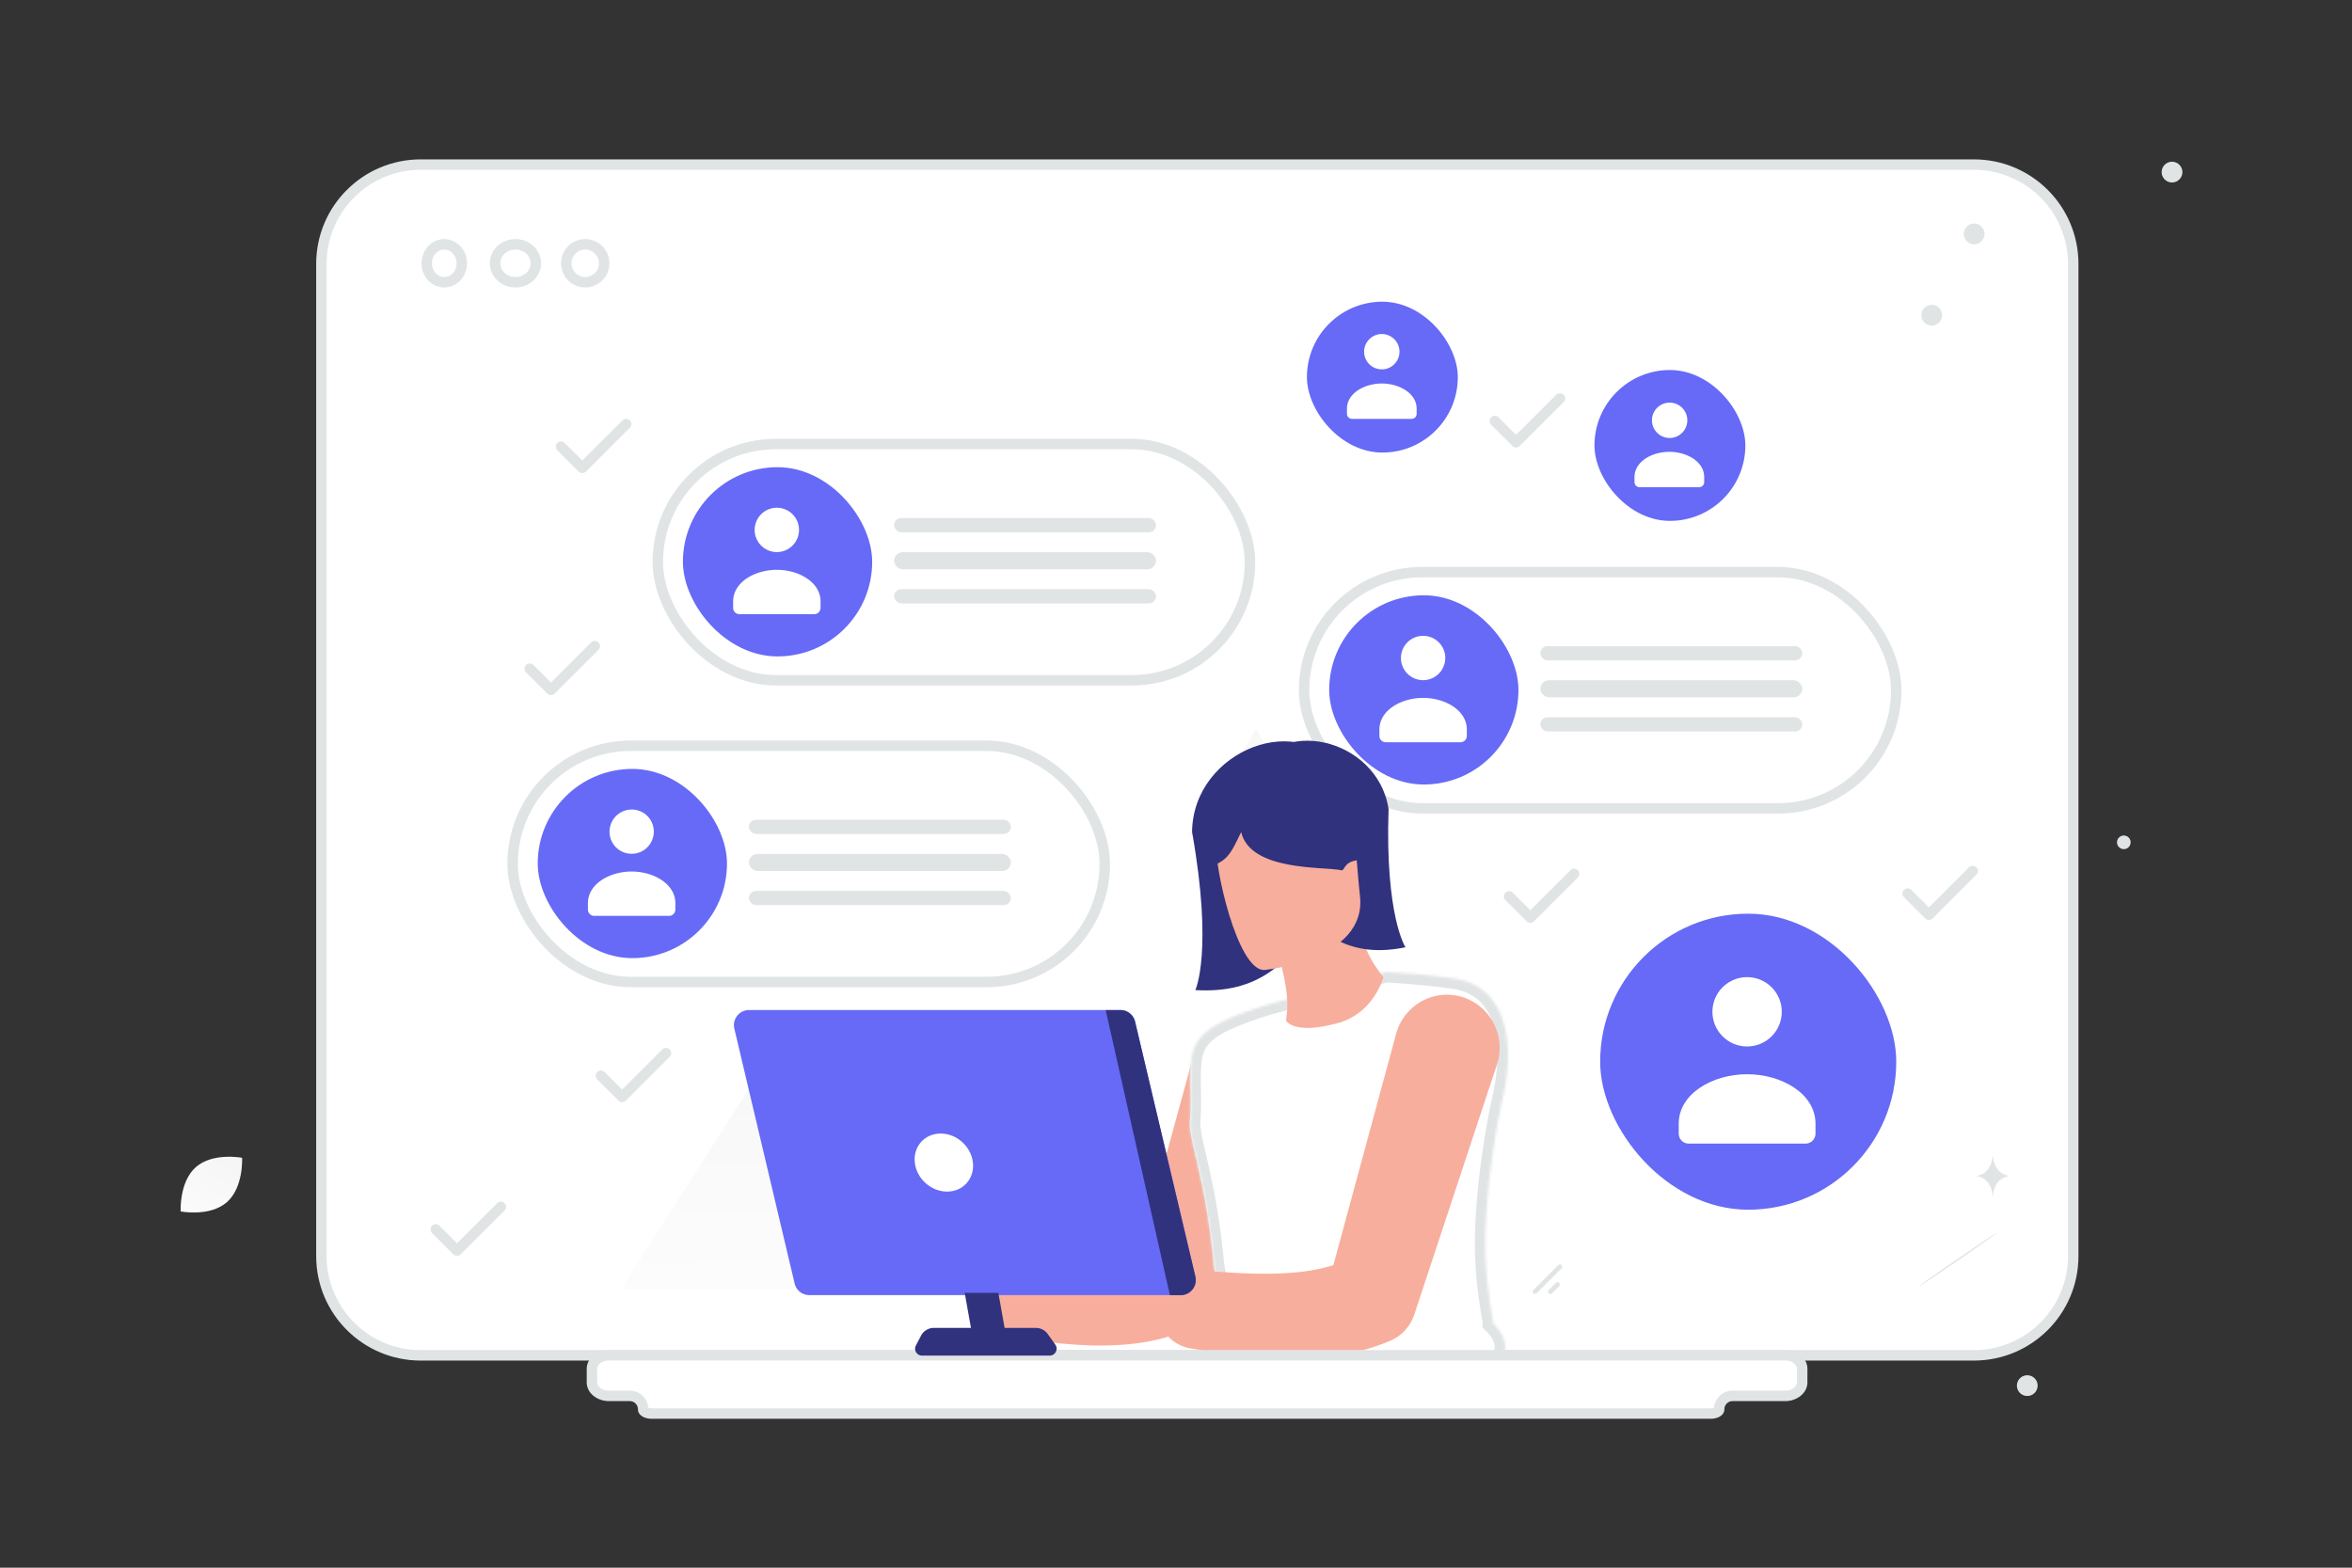 <svg width="900" height="600" viewBox="0 0 900 600" fill="none" xmlns="http://www.w3.org/2000/svg"><rect x="0" y="0" width="900" height="600" fill="#333333" stroke="none"/><path fill="transparent" d="M0 0h900v600H0z"/><path d="M122.984 101c0-20.987 17.013-38 38-38h594.343c20.987 0 38 17.013 38 38v379.73c0 20.987-17.013 38-38 38H160.984c-20.987 0-38-17.013-38-38V101z" fill="#fff" stroke="#E1E4E5" stroke-width="4"/><rect x="612.307" y="349.693" width="113.298" height="113.298" rx="56.649" fill="#666af6"/><path fill-rule="evenodd" clip-rule="evenodd" d="M694.703 430.106v3.788c0 2.091-1.675 3.788-3.738 3.788h-44.858c-2.063 0-3.738-1.697-3.738-3.788v-3.848c0-11.463 12.927-18.91 26.167-18.91 13.24 0 26.167 7.451 26.167 18.91m-16.785-52.187c5.183 5.183 5.183 13.587 0 18.771-5.183 5.183-13.587 5.183-18.771 0-5.183-5.184-5.183-13.588 0-18.771 5.184-5.184 13.588-5.184 18.771 0z" fill="#fff"/><rect x="610.128" y="141.616" width="57.739" height="57.739" rx="28.869" fill="#666af6"/><path fill-rule="evenodd" clip-rule="evenodd" d="M652.118 182.596v1.93c0 1.066-.853 1.931-1.905 1.931h-22.86c-1.051 0-1.905-.865-1.905-1.931v-1.961c0-5.841 6.588-9.636 13.335-9.636 6.748 0 13.335 3.797 13.335 9.636m-8.554-26.595a6.765 6.765 0 1 1-9.566 9.563 6.765 6.765 0 0 1 9.566-9.563z" fill="#fff"/><rect x="500.098" y="115.47" width="57.739" height="57.739" rx="28.869" fill="#666af6"/><path fill-rule="evenodd" clip-rule="evenodd" d="M542.088 156.45v1.931c0 1.065-.853 1.93-1.905 1.93h-22.86c-1.052 0-1.905-.865-1.905-1.93v-1.962c0-5.841 6.587-9.636 13.335-9.636 6.748 0 13.335 3.797 13.335 9.636m-8.554-26.595a6.763 6.763 0 0 1 0 9.566 6.765 6.765 0 1 1 0-9.566z" fill="#fff"/><rect x="196.153" y="285.418" width="226.597" height="90.421" rx="45.21" fill="#fff" stroke="#E1E4E5" stroke-width="4"/><rect x="205.76" y="294.286" width="72.423" height="72.423" rx="36.212" fill="#666af6"/><path fill-rule="evenodd" clip-rule="evenodd" d="M258.428 345.688v2.422c0 1.336-1.071 2.421-2.39 2.421h-28.674c-1.319 0-2.389-1.085-2.389-2.421v-2.46c0-7.327 8.263-12.088 16.726-12.088 8.464 0 16.727 4.763 16.727 12.088m-10.727-33.36a8.485 8.485 0 1 1-12.001 11.999 8.485 8.485 0 0 1 12-11.999z" fill="#fff"/><rect x="286.574" y="313.743" width="100.225" height="5.447" rx="2.724" fill="#E1E4E5"/><rect x="286.574" y="326.815" width="100.225" height="6.536" rx="3.268" fill="#E1E4E5"/><rect x="286.574" y="340.978" width="100.225" height="5.447" rx="2.724" fill="#E1E4E5"/><rect x="499.008" y="218.964" width="226.597" height="90.421" rx="45.21" fill="#fff" stroke="#E1E4E5" stroke-width="4"/><rect x="508.616" y="227.832" width="72.423" height="72.423" rx="36.212" fill="#666af6"/><path fill-rule="evenodd" clip-rule="evenodd" d="M561.283 279.234v2.422c0 1.336-1.071 2.421-2.39 2.421h-28.674c-1.319 0-2.389-1.085-2.389-2.421v-2.46c0-7.327 8.263-12.088 16.726-12.088 8.464 0 16.727 4.763 16.727 12.088m-10.727-33.359a8.484 8.484 0 0 1 0 11.998 8.484 8.484 0 0 1-11.999 0 8.484 8.484 0 0 1 0-11.998 8.484 8.484 0 0 1 11.999 0z" fill="#fff"/><rect x="589.429" y="247.289" width="100.225" height="5.447" rx="2.724" fill="#E1E4E5"/><rect x="589.429" y="260.362" width="100.225" height="6.536" rx="3.268" fill="#E1E4E5"/><rect x="589.429" y="274.524" width="100.225" height="5.447" rx="2.724" fill="#E1E4E5"/><rect x="251.713" y="169.941" width="226.597" height="90.421" rx="45.21" fill="#fff" stroke="#E1E4E5" stroke-width="4"/><rect x="261.32" y="178.809" width="72.423" height="72.423" rx="36.212" fill="#666af6"/><path fill-rule="evenodd" clip-rule="evenodd" d="M313.987 230.211v2.422c0 1.336-1.07 2.421-2.389 2.421h-28.674c-1.319 0-2.39-1.085-2.39-2.421v-2.461c0-7.327 8.263-12.087 16.727-12.087s16.726 4.763 16.726 12.087m-10.726-33.359a8.485 8.485 0 1 1-12.001 11.999 8.485 8.485 0 0 1 12.001-11.999z" fill="#fff"/><rect x="342.134" y="198.265" width="100.225" height="5.447" rx="2.724" fill="#E1E4E5"/><rect x="342.134" y="211.338" width="100.225" height="6.536" rx="3.268" fill="#E1E4E5"/><rect x="342.134" y="225.501" width="100.225" height="5.447" rx="2.724" fill="#E1E4E5"/><path d="M176.723 100.763c0 4.126-3.119 7.26-6.716 7.26-3.596 0-6.715-3.134-6.715-7.26 0-4.125 3.119-7.26 6.715-7.26 3.597 0 6.716 3.135 6.716 7.26zm28.324 0c0 3.904-3.385 7.26-7.804 7.26-4.42 0-7.805-3.356-7.805-7.26 0-3.903 3.385-7.26 7.805-7.26 4.419 0 7.804 3.357 7.804 7.26z" fill="#fff" stroke="#E1E4E5" stroke-width="4"/><circle cx="223.933" cy="100.763" r="7.26" fill="#fff" stroke="#E1E4E5" stroke-width="4"/><path opacity=".76" fill-rule="evenodd" clip-rule="evenodd" d="m295.289 403.074 57.739 90.421H237.551l57.738-90.421z" fill="url(#a)"/><path opacity=".76" fill-rule="evenodd" clip-rule="evenodd" d="m480.646 279.269 26.237 40.814h-52.475l26.238-40.814z" fill="url(#b)"/><path d="M86.786 460.138c-6.489 5.67-17.651 3.52-17.651 3.52s-.635-11.344 5.86-17.01c6.489-5.67 17.646-3.524 17.646-3.524s.634 11.344-5.855 17.014z" fill="url(#c)"/><circle cx="755.413" cy="89.53" r="3.974" transform="rotate(105 755.413 89.53)" fill="#E1E4E5"/><circle cx="739.188" cy="120.629" r="3.974" transform="rotate(105 739.188 120.629)" fill="#E1E4E5"/><circle cx="831.133" cy="65.867" r="3.974" transform="rotate(105 831.133 65.867)" fill="#E1E4E5"/><circle cx="812.688" cy="322.388" r="2.611" transform="rotate(105 812.688 322.388)" fill="#E1E4E5"/><circle cx="775.739" cy="530.316" r="3.974" transform="rotate(105 775.739 530.316)" fill="#E1E4E5"/><rect x="586.12" y="494.337" width="15.269" height="1.779" rx=".889" transform="rotate(-45 586.12 494.337)" fill="#E1E4E5"/><rect x="591.974" y="494.379" width="5.669" height="1.779" rx=".889" transform="rotate(-45 591.974 494.379)" fill="#E1E4E5"/><path d="M734.204 492.37c-.091-.132 6.562-4.872 14.867-10.568 8.302-5.706 15.116-10.221 15.207-10.089.091.132-6.565 4.861-14.867 10.567-8.313 5.709-15.116 10.222-15.207 10.09zm28.305-50.077h.095c.565 7.665 6.513 7.783 6.513 7.783s-6.559.122-6.559 8.979c0-8.857-6.56-8.979-6.56-8.979s5.946-.118 6.511-7.783z" fill="#E1E4E5"/><path d="m456.373 405.1-23.298 85.171 8.312-9.566c-3.074 1.637-6.638 2.892-10.585 3.783-3.947.891-8.239 1.4-12.731 1.637-4.492.236-9.167.2-13.968 0-4.783-.2-9.676-.564-14.641-.982h-.018c-7.329-.619-13.768 4.801-14.404 12.131-.601 6.983 4.365 13.167 11.167 14.277 5.128.818 10.33 1.582 15.677 2.2 5.347.619 10.822 1.073 16.496 1.201 5.674.127 11.549-.091 17.624-.964 6.056-.873 12.349-2.456 18.496-5.111 3.928-1.691 6.729-4.929 8.002-8.693l.291-.892 27.954-83.77c3.147-9.421-1.946-19.588-11.367-22.734-9.421-3.147-19.588 1.946-22.734 11.367-.091.309-.2.654-.273.945z" fill="#F8AE9D"/><path d="M508.151 522.1c.309 2.4 1.364 4.237 2.364 4.092.982-.128 1.546-2.183 1.237-4.565-.309-2.401-1.364-4.238-2.365-4.092-1 .127-1.545 2.182-1.236 4.565z" fill="#B55E63"/><mask id="d" fill="#fff"><path fill-rule="evenodd" clip-rule="evenodd" d="M468.194 492.303a.245.245 0 0 0-.107-.202 24.699 24.699 0 0 1-.908-.667c-2.106-1.553-2.482-5.147-3.103-11.076-.207-1.971-.44-4.2-.773-6.698-1.328-9.957-2.31-15.908-5.311-29.189-.226-1-.466-2.003-.708-3.009-.875-3.646-1.76-7.33-1.976-11.041a6.92 6.92 0 0 1 .003-.864c.111-1.33.184-2.661.221-4.01.037-1.072.056-2.144.056-3.216v-.98a432.852 432.852 0 0 0-.046-4.666c-.152-11.223-.237-17.516 7.761-23.056 2.067-1.442 4.688-2.81 7.973-4.214 2.658-1.128 5.741-2.273 9.358-3.475 1.458-.48 3.027-.979 4.688-1.497l3.913-1.072 40.425-11.198c.401-.111.818-.15 1.233-.131a240.202 240.202 0 0 1 6.193.402c.622.047 1.28.096 1.965.152 3.433.278 7.66.666 12.256 1.22 1.346.154 2.74.339 4.152.526l.351.047c4.689.629 8.472 2.218 11.462 4.51 5.298 4.066 8.159 10.386 9.211 17.724.59 4.121.627 8.557.221 13.103a79.102 79.102 0 0 1-.683 5.416 76.059 76.059 0 0 1-.941 4.897 265.134 265.134 0 0 0-2.824 14.619l-.332 1.996c-.068.457-.139.918-.211 1.381-.085.548-.171 1.099-.251 1.65-2.215 14.749-3.304 29.072-3.082 39.145v.011l.055 1.8c.259 6.783 1.034 14.379 2.492 22.825.081.426.156.852.232 1.281.063.353.126.708.192 1.066.043.227.052.45.03.665 4.316 4.198 6.359 9.57 2.556 14.603-1.82 2.408-6.443 3.72-9.46 3.836l-72.325 2.786c-10.926.42-22.024-4.369-22.327-15.299-.041-1.504 0-3.124.147-4.864 0-.003.244-.254.726-.696-1.194-.406-2.116-1.491-2.116-2.86a223.895 223.895 0 0 0-.093-5.305 155.074 155.074 0 0 0-.221-5.267c-.019-.388-.037-.758-.074-1.109z"/></mask><path fill-rule="evenodd" clip-rule="evenodd" d="M468.194 492.303a.245.245 0 0 0-.107-.202 24.699 24.699 0 0 1-.908-.667c-2.106-1.553-2.482-5.147-3.103-11.076-.207-1.971-.44-4.2-.773-6.698-1.328-9.957-2.31-15.908-5.311-29.189-.226-1-.466-2.003-.708-3.009-.875-3.646-1.76-7.33-1.976-11.041a6.92 6.92 0 0 1 .003-.864c.111-1.33.184-2.661.221-4.01.037-1.072.056-2.144.056-3.216v-.98a432.852 432.852 0 0 0-.046-4.666c-.152-11.223-.237-17.516 7.761-23.056 2.067-1.442 4.688-2.81 7.973-4.214 2.658-1.128 5.741-2.273 9.358-3.475 1.458-.48 3.027-.979 4.688-1.497l3.913-1.072 40.425-11.198c.401-.111.818-.15 1.233-.131a240.202 240.202 0 0 1 6.193.402c.622.047 1.28.096 1.965.152 3.433.278 7.66.666 12.256 1.22 1.346.154 2.74.339 4.152.526l.351.047c4.689.629 8.472 2.218 11.462 4.51 5.298 4.066 8.159 10.386 9.211 17.724.59 4.121.627 8.557.221 13.103a79.102 79.102 0 0 1-.683 5.416 76.059 76.059 0 0 1-.941 4.897 265.134 265.134 0 0 0-2.824 14.619l-.332 1.996c-.068.457-.139.918-.211 1.381-.085.548-.171 1.099-.251 1.65-2.215 14.749-3.304 29.072-3.082 39.145v.011l.055 1.8c.259 6.783 1.034 14.379 2.492 22.825.081.426.156.852.232 1.281.063.353.126.708.192 1.066.043.227.052.45.03.665 4.316 4.198 6.359 9.57 2.556 14.603-1.82 2.408-6.443 3.72-9.46 3.836l-72.325 2.786c-10.926.42-22.024-4.369-22.327-15.299-.041-1.504 0-3.124.147-4.864 0-.003.244-.254.726-.696-1.194-.406-2.116-1.491-2.116-2.86a223.895 223.895 0 0 0-.093-5.305 155.074 155.074 0 0 0-.221-5.267c-.019-.388-.037-.758-.074-1.109z" fill="#fff"/><path d="m468.087 492.101 2.28-3.287-2.28 3.287zm.107.202-3.978.418-.022-.208v-.21h4zm-1.015-.869 2.375-3.218.028.021.029.022-2.432 3.175zm-3.103-11.076 3.978-.417-3.978.417zm-.773-6.698 3.965-.529-3.965.529zm-5.311-29.189 3.902-.881-3.902.881zm-.708-3.009 3.89-.934-3.89.934zm-1.976-11.041-3.993.232 3.993-.232zm.003-.864-3.991-.274.002-.029.003-.028 3.986.331zm.221-4.01-3.998-.11v-.014l.001-.014 3.997.138zm.056-4.196 4-.01v.01h-4zm-.046-4.666 4-.054-4 .054zm7.761-23.056 2.288 3.281-.01.007-2.278-3.288zm7.973-4.214-1.572-3.678.01-.005 1.562 3.683zm9.358-3.475-1.26-3.796.008-.003 1.252 3.799zm4.688-1.497-1.189-3.819.066-.02.066-.019 1.057 3.858zm3.913-1.072 1.068 3.855-.011.003-1.057-3.858zm40.425-11.198-1.068-3.855 1.068 3.855zm1.233-.131-.17 3.996h-.012l.182-3.996zm5.039.314.277-3.99.018.001.018.001-.313 3.988zm1.154.088-.3 3.989.3-3.989zm1.965.152-.322 3.987h-.005l.327-3.987zm12.256 1.22-.453 3.974-.013-.001-.013-.002.479-3.971zm4.152.526-.527 3.966.527-3.966zm.351.047.527-3.965.005.001-.532 3.964zm11.462 4.51 2.434-3.175.002.002-2.436 3.173zm9.211 17.724 3.959-.568-3.959.568zm.221 13.103 3.984.356-.001.013-3.983-.369zm-.683 5.416-3.95-.628.001-.008.001-.008 3.948.644zm-.941 4.897-3.904-.873.003-.012 3.901.885zm-2.824 14.619 3.946.652v.005l-3.946-.657zm-.332 1.996-3.957-.585.005-.036.006-.035 3.946.656zm-.211 1.381-3.953-.613 3.953.613zm-.251 1.65 3.959.575-.002.01-.001.009-3.956-.594zm-3.082 39.145-3.998.121-.001-.017v-.016l3.999-.088zm0 .011-3.998.121 3.998-.121zm.055 1.8-3.997.152v-.013l-.001-.014 3.998-.125zm2.492 22.825-3.93.748-.006-.034-.006-.033 3.942-.681zm.232 1.281-3.938.698 3.938-.698zm.192 1.066-3.93.745-.002-.014 3.932-.731zm.03.665-2.789 2.867-1.384-1.346.193-1.921 3.98.4zm2.556 14.603 3.191 2.412-3.191-2.412zm-9.46 3.836.154 3.997-.154-3.997zm-72.325 2.786.153 3.997-.153-3.997zm-22.327-15.299-3.998.111 3.998-.111zm.147-4.864h4v.169l-.014.169-3.986-.338zm.726-.696 1.288-3.787 6.397 2.175-4.984 4.563-2.701-2.951zm-2.116-2.86 3.999-.039.001.019v.02h-4zm-.093-5.305-3.997.136-.001-.013v-.013l3.998-.11zm-.221-5.267-3.992.249-.002-.029-.002-.03 3.996-.19zm2.099-4.598a4.245 4.245 0 0 1 1.827 3.489h-8c0 1.255.623 2.397 1.613 3.084l4.56-6.573zm-.756-.555c.378.289.646.478.756.555l-4.559 6.573a26.437 26.437 0 0 1-1.061-.777l4.864-6.351zm-1.557-8.318c.321 3.066.547 5.148.909 6.673.364 1.537.692 1.676.591 1.602l-4.75 6.437c-2.206-1.628-3.12-4.062-3.625-6.193-.508-2.142-.781-4.822-1.081-7.685l7.956-.834zm-.786-6.81c.341 2.561.58 4.842.786 6.81l-7.956.834c-.207-1.974-.435-4.151-.76-6.587l7.93-1.057zm-5.374-29.541c3.027 13.398 4.031 19.467 5.374 29.541l-7.93 1.057c-1.312-9.838-2.273-15.672-5.247-28.835l7.803-1.763zm-.72-3.062c.24 1.002.487 2.031.72 3.062l-7.803 1.763c-.219-.97-.454-1.947-.696-2.957l7.779-1.868zm-1.872-10.339c.191 3.295.981 6.63 1.872 10.339l-7.779 1.868c-.861-3.584-1.84-7.616-2.08-11.743l7.987-.464zm-.001-.357c-.006.1-.007.218.001.357l-7.987.464a10.82 10.82 0 0 1 .005-1.37l7.981.549zm.23-4.176a75.864 75.864 0 0 1-.234 4.233l-7.972-.663c.104-1.257.174-2.514.209-3.789l7.997.219zm.057-3.325c0 1.118-.02 2.236-.058 3.353l-7.995-.275c.035-1.026.053-2.052.053-3.078h8zm0-.24v.24h-8v-.24h8zm0-.74v.74h-8v-.74h8zm-.046-4.72c.02 1.466.041 3.039.046 4.71l-8 .021c-.004-1.621-.025-3.152-.045-4.622l7.999-.109zm6.039-19.714c-3.284 2.274-4.648 4.456-5.345 7.121-.792 3.03-.773 6.794-.694 12.593l-7.999.109c-.074-5.425-.173-10.419.953-14.726 1.222-4.672 3.814-8.407 8.529-11.673l4.556 6.576zm7.268-3.824c-3.152 1.347-5.5 2.591-7.258 3.817l-4.576-6.562c2.376-1.658 5.27-3.149 8.689-4.611l3.145 7.356zm9.046-3.357c-3.544 1.177-6.522 2.286-9.057 3.361l-3.124-7.365c2.781-1.179 5.968-2.362 9.66-3.588l2.521 7.592zm4.617-1.474a313.572 313.572 0 0 0-4.626 1.477l-2.504-7.598c1.485-.489 3.076-.995 4.751-1.517l2.379 7.638zm3.78-1.033-3.913 1.072-2.114-7.716 3.913-1.072 2.114 7.716zm40.436-11.201-40.425 11.198-2.136-7.71 40.425-11.198 2.136 7.71zm-.017.01a.204.204 0 0 0-.031 0c.002-.001.019-.002.048-.01l-2.136-7.71a7.95 7.95 0 0 1 2.483-.272l-.364 7.992zm4.944.309a241.593 241.593 0 0 0-4.932-.309l.341-7.992c.928.039 2.752.154 5.145.32l-.554 7.981zm1.131.086-1.167-.089.626-7.976c.36.029.739.057 1.14.087l-.599 7.978zm1.938.15c-.669-.055-1.314-.103-1.938-.15l.599-7.978c.621.047 1.292.097 1.994.155l-.655 7.973zm12.104 1.204c-4.529-.546-8.7-.929-12.099-1.204l.644-7.974c3.468.28 7.75.673 12.413 1.236l-.958 7.942zm4.104.521a224.634 224.634 0 0 0-4.078-.518l.906-7.948c1.39.159 2.821.349 4.226.535l-1.054 7.931zm.352.046-.352-.046 1.054-7.931.351.047-1.053 7.93zm9.555 3.719c-2.38-1.824-5.491-3.174-9.56-3.719l1.063-7.929c5.307.711 9.764 2.54 13.364 5.299l-4.867 6.349zm7.684 15.117c-.96-6.696-3.487-11.895-7.686-15.118l4.871-6.346c6.395 4.908 9.59 12.351 10.734 20.329l-7.919 1.135zm.197 12.181c.384-4.306.341-8.425-.197-12.181l7.919-1.135c.643 4.488.674 9.24.246 14.027l-7.968-.711zm-.647 5.127c.279-1.708.489-3.426.648-5.141l7.966.738a82.83 82.83 0 0 1-.718 5.69l-7.896-1.287zm-.894 4.656c.349-1.537.646-3.096.892-4.64l7.901 1.255a80.925 80.925 0 0 1-.991 5.156l-7.802-1.771zm-2.87 14.852a270.26 270.26 0 0 1 2.867-14.84l7.807 1.746a262.824 262.824 0 0 0-2.781 14.398l-7.893-1.304zm-.331 1.992.332-1.996 7.892 1.313-.333 1.996-7.891-1.313zm-.218 1.424c.072-.465.141-.912.207-1.353l7.914 1.171c-.07.473-.144.948-.216 1.408l-7.905-1.226zm-.256 1.688c.083-.573.171-1.143.256-1.688l7.905 1.226c-.085.552-.168 1.084-.244 1.612l-7.917-1.15zm-3.123 39.808c-.228-10.371.889-24.935 3.126-39.827l7.911 1.188c-2.193 14.605-3.254 28.689-3.039 38.463l-7.998.176zm.001.044v-.011l7.996-.242v.012l-7.996.241zm.055 1.804-.055-1.804 7.996-.242.055 1.796-7.996.25zm2.548 23.381c-1.486-8.608-2.281-16.381-2.547-23.354l7.994-.304c.251 6.593 1.006 14.012 2.437 22.297l-7.884 1.361zm.236 1.298c-.077-.433-.148-.834-.224-1.231l7.859-1.495c.087.454.167.905.242 1.33l-7.877 1.396zm.198 1.099c-.07-.378-.136-.749-.198-1.099l7.877-1.396c.063.355.123.694.186 1.034l-7.865 1.461zm-.018-.466c-.016.165-.008.328.02.48l7.861-1.489c.114.605.139 1.214.079 1.809l-7.96-.8zm6.769-2.467c2.495 2.427 4.628 5.465 5.432 8.958.843 3.663.133 7.474-2.474 10.924l-6.382-4.823c1.196-1.584 1.366-2.976 1.06-4.306-.346-1.502-1.393-3.248-3.214-5.019l5.578-5.734zm2.958 19.882c-1.594 2.109-4.059 3.377-6.099 4.123-2.138.781-4.459 1.224-6.398 1.298l-.307-7.994c1.077-.041 2.576-.313 3.959-.818 1.481-.542 2.237-1.134 2.463-1.432l6.382 4.823zm-12.497 5.421-72.326 2.786-.307-7.994 72.326-2.786.307 7.994zm-72.326 2.786c-6.019.231-12.348-.949-17.361-3.962-5.154-3.098-8.922-8.183-9.117-15.223l7.997-.222c.108 3.89 2.04 6.664 5.241 8.588 3.344 2.01 8.026 3.014 12.933 2.825l.307 7.994zm-26.478-19.185c-.046-1.657 0-3.427.16-5.312l7.971.675a39.245 39.245 0 0 0-.134 4.415l-7.997.222zm.145-4.975a3.997 3.997 0 0 1 .525-1.981c.102-.179.197-.311.232-.36.081-.113.151-.196.171-.221.053-.064.098-.112.11-.126l.075-.081.083-.086.192-.19c.153-.15.366-.352.637-.601l5.402 5.901c-.21.192-.36.336-.45.424-.046.044-.072.071-.081.08l.015-.015.057-.063a4.067 4.067 0 0 0 .508-.7c.05-.088.144-.261.236-.491.042-.109.127-.364.167-.511.045-.202.111-.692.121-.979h-8zm6.61-3.556c0-.245-.091-.481-.221-.65a.8.8 0 0 0-.375-.277l-2.575 7.574c-2.596-.882-4.829-3.343-4.829-6.647h8zm-.095-5.441c.057 1.684.076 3.507.094 5.402l-7.999.077a226.004 226.004 0 0 0-.09-5.207l7.995-.272zm-.227-5.38c.096 1.539.172 3.363.228 5.406l-7.997.22c-.055-1.985-.127-3.71-.215-5.128l7.984-.498zm-.088-1.278c.051.483.074.964.091 1.337l-7.991.38a16.254 16.254 0 0 0-.056-.881l7.956-.836z" fill="#E1E4E5" mask="url(#d)"/><path d="M529.377 374.018s-3.619 13.695-17.296 17.496c-17.387 4.82-20.006-1.018-20.006-1.018.437-2.492.582-4.929.473-7.512a42.64 42.64 0 0 0-.237-3.001c-.309-2.8-.891-5.856-1.709-9.348-.182-.818-.4-1.673-.618-2.546l-.019-.109c11.895-4.474 21.225-11.185 26.936-21.116l1.691-1.327 1.146-.91.327.691.055 2.31c.236 10.858 2.073 17.278 9.257 26.39zm4.848 21.666L508.1 492.01l9.315-10.818c-3.446 1.853-7.441 3.261-11.86 4.277-4.419.998-9.244 1.586-14.264 1.836-5.037.267-10.287.214-15.66 0-5.374-.232-10.853-.624-16.421-1.105h-.035c-8.219-.713-15.448 5.435-16.155 13.722-.672 7.895 4.896 14.899 12.532 16.147 5.744.927 11.595 1.8 17.587 2.495 5.991.695 12.143 1.23 18.506 1.372 6.363.143 12.956-.107 19.761-1.105s13.857-2.78 20.751-5.774c4.418-1.925 7.547-5.578 8.979-9.82l.336-.998 31.32-94.757c3.518-10.657-2.174-22.152-12.744-25.717-10.552-3.546-21.97 2.192-25.505 12.85-.106.338-.23.748-.318 1.069z" fill="#F8AE9D"/><path fill-rule="evenodd" clip-rule="evenodd" d="M226.511 528.992v-5.043c0-2.894 2.907-5.239 6.478-5.253h450.149c3.59 0 6.478 2.359 6.478 5.253v5.043c0 2.907-2.907 5.253-6.478 5.253h-20.156a5.142 5.142 0 0 0-5.142 5.142c0 .897-1.473 1.619-3.291 1.619H249.391c-1.801 0-3.274-.722-3.274-1.619a5.142 5.142 0 0 0-5.142-5.142h-7.986c-3.59 0-6.478-2.346-6.478-5.253z" fill="#fff"/><path d="m232.989 518.696-.008-2h.008v2zm-4.478 5.253v5.043h-4v-5.043h4zm4.486-3.253c-2.892.011-4.486 1.84-4.486 3.253h-4c0-4.374 4.219-7.237 8.47-7.253l.016 4zm450.141 0H232.989v-4h450.149v4zm4.478 3.253c0-1.422-1.585-3.253-4.478-3.253v-4c4.288 0 8.478 2.888 8.478 7.253h-4zm0 5.043v-5.043h4v5.043h-4zm-4.478 3.253c2.882 0 4.478-1.824 4.478-3.253h4c0 4.385-4.217 7.253-8.478 7.253v-4zm-20.156 0h20.156v4h-20.156v-4zm-8.433 6.761c.672 0 1.18-.138 1.446-.268.132-.066.128-.091.07-.023-.07.081-.225.314-.225.672h4c0 1.63-1.283 2.548-2.082 2.941-.925.454-2.063.678-3.209.678v-4zm-405.158 0h405.158v4H249.391v-4zm-1.274.381c0-.358-.154-.59-.224-.671-.058-.068-.061-.042.07.023.264.13.767.267 1.428.267v4c-1.141 0-2.274-.225-3.197-.68-.796-.392-2.077-1.311-2.077-2.939h4zm-15.128-7.142h7.986v4h-7.986v-4zm-4.478-3.253c0 1.433 1.582 3.253 4.478 3.253v4c-4.284 0-8.478-2.871-8.478-7.253h4zm15.606 10.395a3.142 3.142 0 0 0-3.142-3.142v-4a7.141 7.141 0 0 1 7.142 7.142h-4zm418.865-3.142a3.142 3.142 0 0 0-3.142 3.142h-4a7.142 7.142 0 0 1 7.142-7.142v4z" fill="#E1E4E5"/><path d="m280.993 393.66 21.097 89.227.564 2.346 1.419 6.002a5.757 5.757 0 0 0 5.601 4.438h142.134c3.71 0 6.475-3.474 5.62-7.093l-23.08-97.575a5.757 5.757 0 0 0-5.601-4.438H286.613c-3.728.019-6.475 3.492-5.62 7.093z" fill="#666af6"/><path d="M350.05 444.949c.672 6.147 6.201 11.112 12.349 11.112 6.147 0 10.567-4.983 9.894-11.112-.673-6.147-6.202-11.112-12.35-11.112-6.147 0-10.566 4.965-9.893 11.112z" fill="#fff"/><path d="m423.091 386.584 24.571 109.105h4.146c3.711 0 6.457-3.473 5.602-7.093l-23.08-97.575a5.757 5.757 0 0 0-5.601-4.437h-5.638zm-41.069 108.222 3.898 21.811h-12.88l-3.898-21.811h12.88z" fill="#30327E"/><path d="m403.826 514.648-2.91-4.092a5.568 5.568 0 0 0-4.529-2.328h-39.048a5.508 5.508 0 0 0-4.91 2.983l-1.965 3.764c-.927 1.765.364 3.856 2.346 3.856h48.852c2.146 0 3.401-2.437 2.164-4.183z" fill="#30327E"/><path fill-rule="evenodd" clip-rule="evenodd" d="M507.211 346.598v15.877l11.609-9.388s3.568-15.212 6.47-26.51c1.82-7.085 6.254-31.063-11.596-29.939-14.622-25.888-57.206-9.866-57.545 21.761 8.151 45.948 1.25 60.54 1.25 60.54 24.08 1.388 36.309-9.799 49.812-32.341z" fill="#30327E"/><path fill-rule="evenodd" clip-rule="evenodd" d="m490.335 340.571 1.984 13.845-11.296-6.736s-5.013-12.819-8.955-22.308c-2.472-5.951-9.335-26.306 6.371-27.556 9.516-24.401 48.651-15.751 52.899 11.786-1.367 41.085 6.474 52.947 6.474 52.947-20.824 4.219-32.886-4.008-47.477-21.978z" fill="#30327E"/><path d="M483.799 371.245s39.359-3.833 36.593-28.309c-2.766-24.476.447-41.454-24.797-40.039-25.244 1.414-29.071 11.302-30.131 19.695-1.061 8.394 8.03 49.019 18.335 48.653z" fill="#F8AE9D"/><path fill-rule="evenodd" clip-rule="evenodd" d="M519.008 329.296c-4.987.808-4.382 4.052-5.738 3.768-6.886-1.438-34.761.459-38.35-14.601-4.466 9.409-5.557 11.722-15.391 14.247v-27.57l62.198-5.862s-.966 29.732-2.719 30.018z" fill="#30327E"/><path d="m754.879 333.352-16.769 16.753-8.147-8.123m-502.357-94.693-16.769 16.753-8.147-8.123m52.151 147.155-16.769 16.753-8.147-8.123m372.437-77.263-16.769 16.753-8.147-8.122m-385.791 118.83-16.769 16.753-8.147-8.123m72.85-308.217-16.769 16.753-8.147-8.123m382.242-18.435-16.77 16.753-8.146-8.122" stroke="#E1E4E5" stroke-width="4" stroke-linecap="round" stroke-linejoin="round"/><defs><linearGradient id="a" x1="297.751" y1="544.19" x2="295.568" y2="304.699" gradientUnits="userSpaceOnUse"><stop stop-color="#fff"/><stop offset="1" stop-color="#EEE"/></linearGradient><linearGradient id="b" x1="481.765" y1="342.965" x2="480.786" y2="234.864" gradientUnits="userSpaceOnUse"><stop stop-color="#fff"/><stop offset="1" stop-color="#EEE"/></linearGradient><linearGradient id="c" x1="61.164" y1="479.243" x2="109.901" y2="414.315" gradientUnits="userSpaceOnUse"><stop stop-color="#fff"/><stop offset="1" stop-color="#EEE"/></linearGradient></defs></svg>